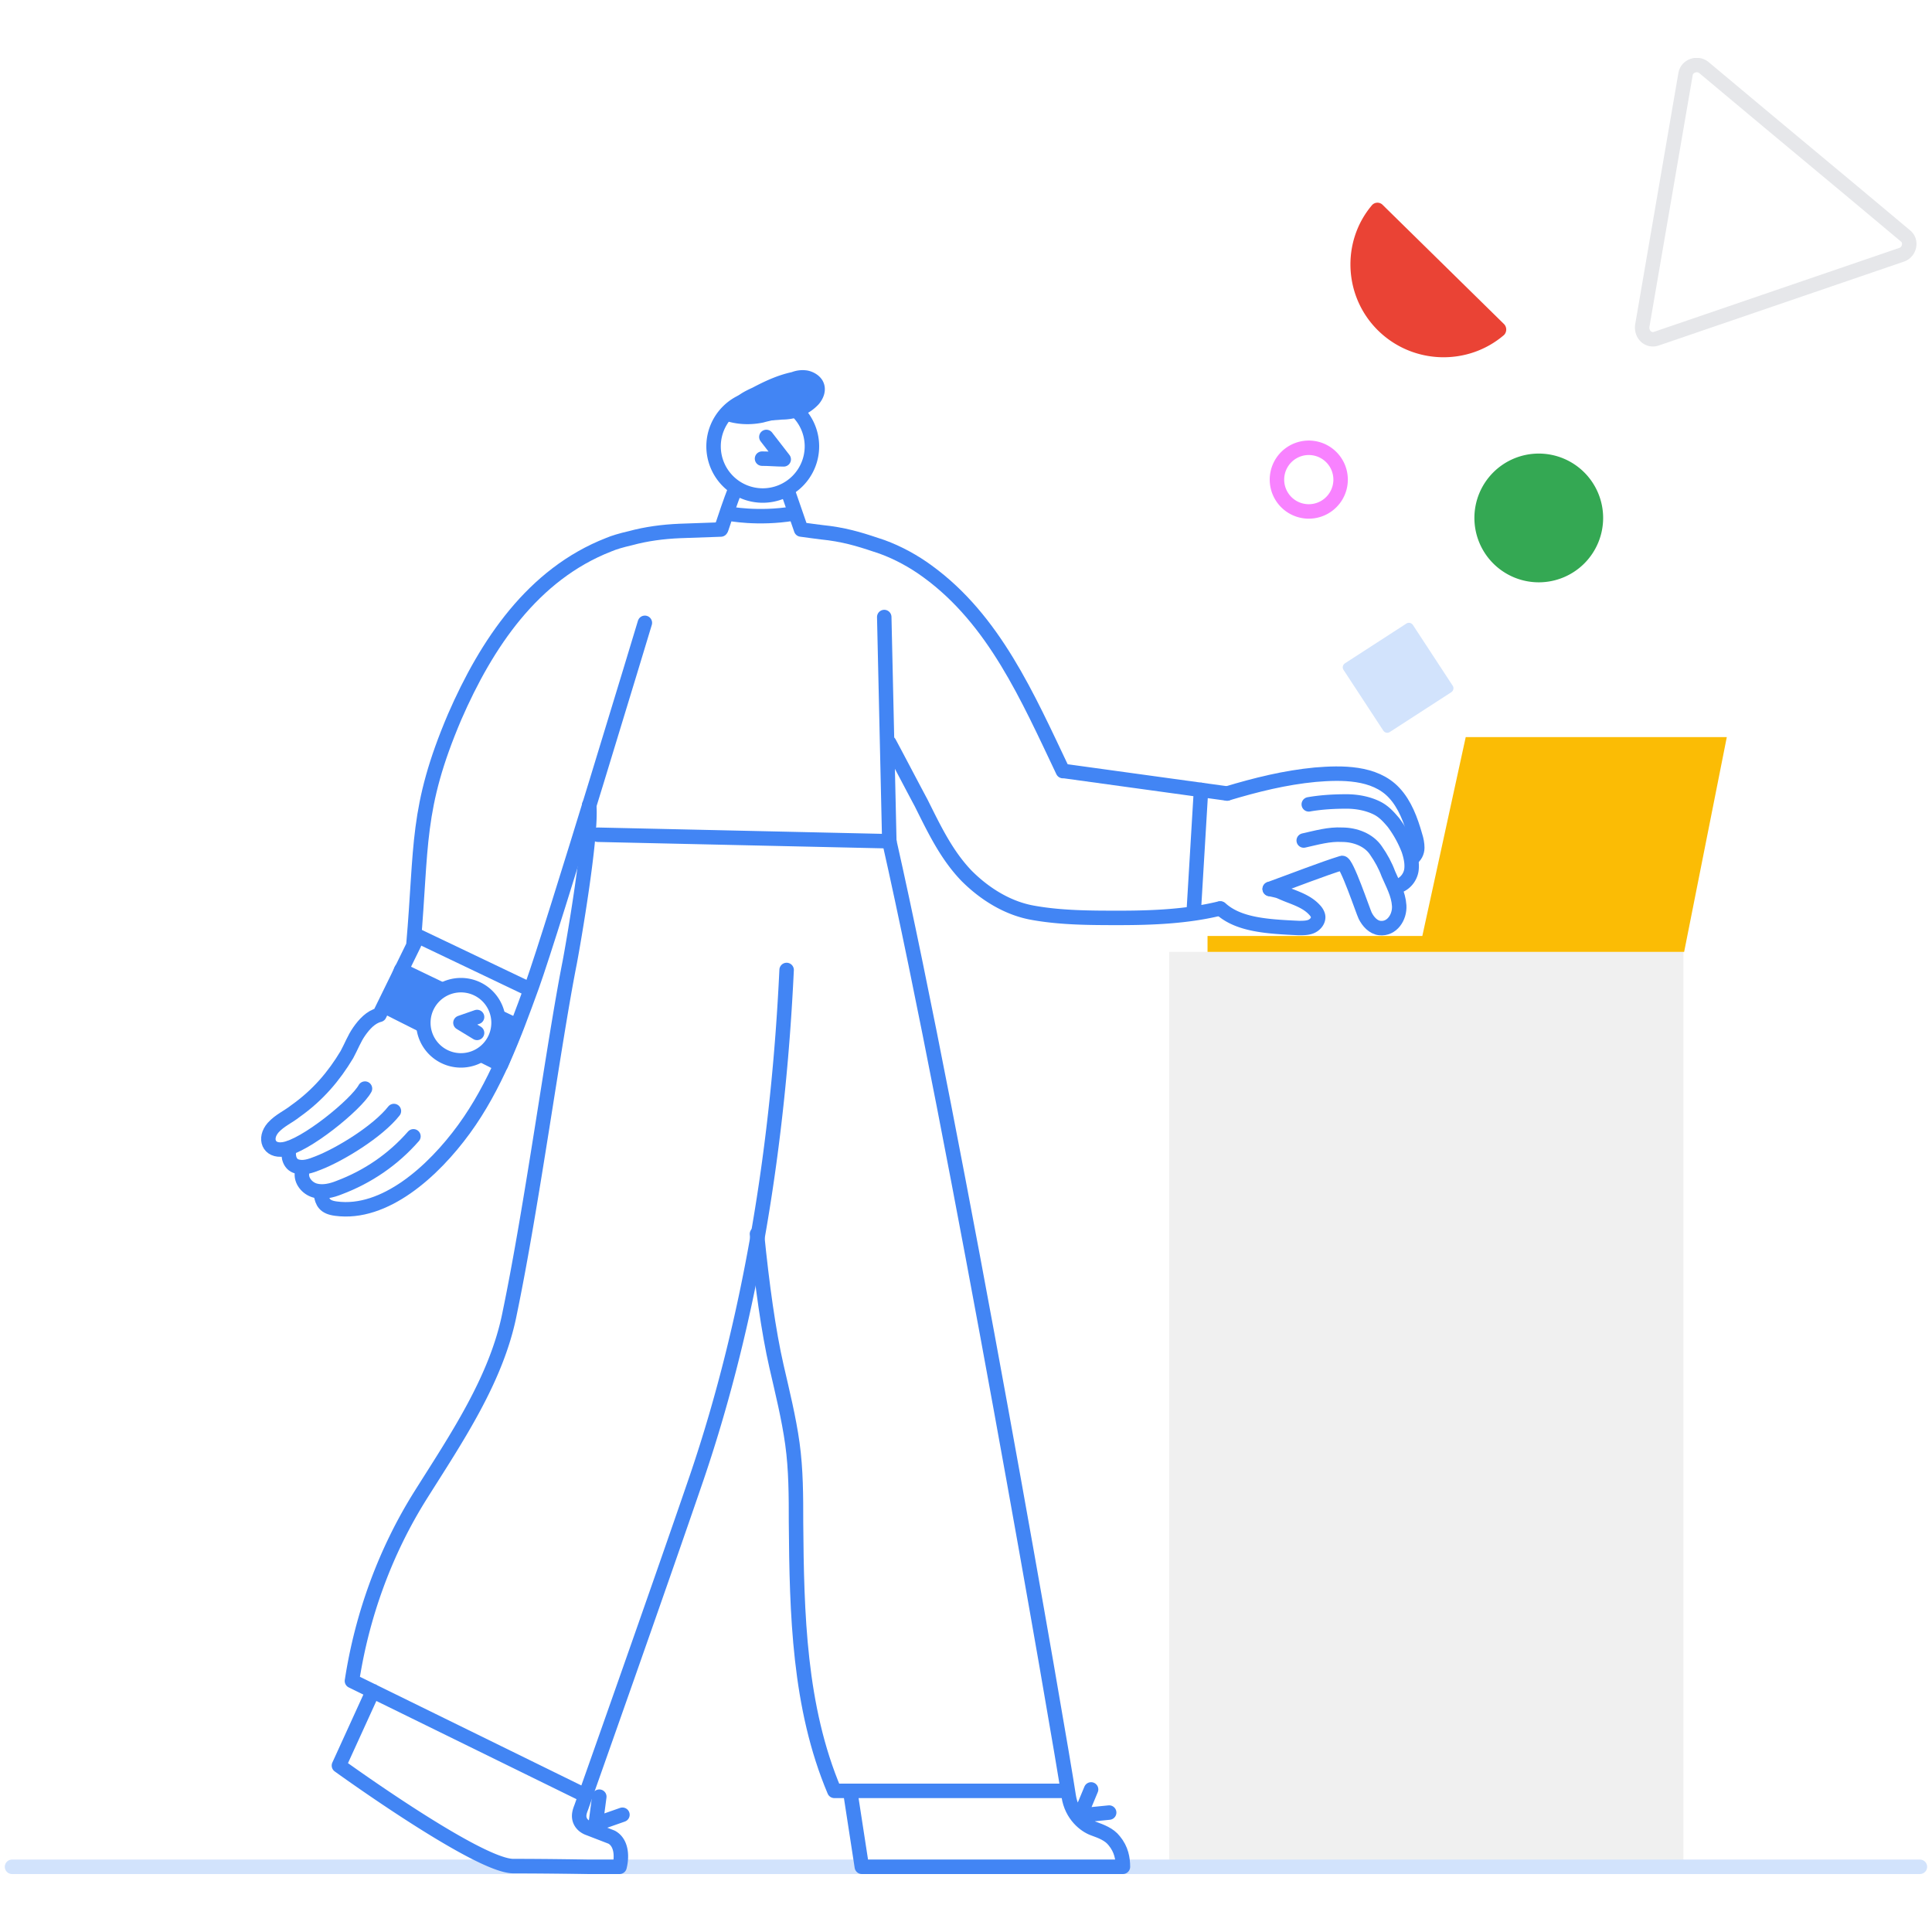 <svg width="286" height="286" viewBox="0 0 286 286" fill="none" xmlns="http://www.w3.org/2000/svg"><path fill="#fff" d="M0 0h286v286H0z"/><g clip-path="url(#a)"><path opacity=".56" d="M249.201 140.912H173.08v135.544h76.121V140.912z" fill="#E4E4E4"/><path d="M1.781 276.349H284.21" stroke="#D2E3FC" stroke-width="2.141" stroke-miterlimit="10" stroke-linecap="round" stroke-linejoin="round"/><path d="M87.218 119.178c.428 4.497-2.356 20.557-2.89 23.34-2.356 11.884-5.568 35.974-8.887 51.927-1.927 9.743-7.923 18.522-13.17 26.873-5.245 8.351-8.672 17.773-10.17 27.516m64.344-105.245c-1.178 25.16-5.139 51.07-13.276 75.052-5.567 16.274-16.594 47.43-17.13 48.929-.214.535-.428 1.178-.214 1.82.215.643.75 1.071 1.392 1.285.535.214 2.784 1.071 3.32 1.285 1.39.749 1.605 2.676 1.177 4.389H87.11s-5.781-.107-11.134-.107c-5.246 0-25.802-14.882-25.802-14.882l5.032-11.027m31.37 15.417L52.1 248.834m60.812-175.48a7.28 7.28 0 0 0 7.28-7.28 7.28 7.28 0 1 0-7.28 7.28zm-24.411 50.214 43.148.963m48.926 9.957c-4.818 1.178-9.957 1.392-14.882 1.392-4.175 0-8.565 0-12.74-.749-3.747-.643-7.173-2.784-9.85-5.461-2.998-3.104-4.818-6.959-6.745-10.813-1.606-2.998-3.105-5.889-4.711-8.887" stroke="#4285F4" stroke-width="2.141" stroke-miterlimit="10" stroke-linecap="round" stroke-linejoin="round"/><path d="m116.551 72.498 2.035 5.888s3.104.429 4.175.536c3.105.428 5.246 1.177 7.816 2.034 2.355.856 4.711 2.141 6.745 3.64 9.85 7.173 14.775 18.522 20.021 29.55m-25.696 10.385-.749-33.19m45.822 43.469 1.071-17.88" stroke="#4285F4" stroke-width="2.141" stroke-miterlimit="10" stroke-linecap="round" stroke-linejoin="round"/><path d="M178.755 140.912v-2.355h31.797l6.424-29.443h38.649l-6.316 31.798h-70.554z" fill="#FBBC05"/><path d="M187.962 131.598c3.533-1.285 7.923-2.998 10.706-3.855.643-.214 3.105 7.174 3.426 7.816.429.856 1.178 1.713 2.142 1.82 1.82.214 2.998-1.606 2.891-3.319-.108-1.713-.964-3.212-1.606-4.711-.429-1.178-1.071-2.355-1.821-3.426-1.07-1.606-3.104-2.355-5.032-2.355-1.927-.107-3.747.428-5.674.856" stroke="#4285F4" stroke-width="2.141" stroke-miterlimit="10" stroke-linecap="round" stroke-linejoin="round"/><path d="M181.645 117.465c4.283-1.285 8.565-2.355 13.062-2.784 3.854-.321 8.779-.428 11.67 2.677 1.606 1.713 2.463 4.068 3.105 6.317.214.642.321 1.285.321 1.82 0 .642-.321 1.285-.856 1.606" stroke="#4285F4" stroke-width="2.141" stroke-miterlimit="10" stroke-linecap="round" stroke-linejoin="round"/><path d="M193.743 119.071c1.82-.321 3.747-.428 5.568-.428 1.606 0 3.319.321 4.71 1.07.964.536 1.606 1.285 2.249 2.035a16.944 16.944 0 0 1 2.248 4.068c.321.964.535 1.927.428 2.891-.107.963-.749 1.927-1.713 2.355m-19.271.536c1.927.428.963.214 2.89.963 1.392.535 2.784 1.071 3.748 2.141.321.322.535.75.535 1.071 0 .643-.535 1.178-1.071 1.392-.535.214-1.177.214-1.82.214-4.497-.214-8.886-.428-11.563-2.891" stroke="#4285F4" stroke-width="2.141" stroke-miterlimit="10" stroke-linecap="round" stroke-linejoin="round"/><path d="M222.651 47.98a1.165 1.165 0 0 1 0 1.606c-5.353 4.604-13.49 4.39-18.63-.642-5.139-5.033-5.46-13.17-.963-18.523a1.078 1.078 0 0 1 1.606-.107l17.987 17.666z" fill="#EA4335"/><path d="M227.789 86.202a9.529 9.529 0 0 0 9.529-9.529 9.529 9.529 0 0 0-9.529-9.529 9.529 9.529 0 0 0-9.529 9.53 9.529 9.529 0 0 0 9.529 9.528z" fill="#34A853"/><path d="M193.743 75.71a4.71 4.71 0 1 0 0-9.422 4.71 4.71 0 0 0 0 9.422z" stroke="#F882FF" stroke-width="2.141" stroke-miterlimit="10" stroke-linecap="round" stroke-linejoin="round"/><path d="m209.16 92.519 5.889 8.993c.214.322.107.75-.214.964l-9.101 5.888c-.321.215-.749.108-.964-.214l-5.888-8.993c-.214-.321-.107-.75.214-.964l9.101-5.888c.321-.214.749-.107.963.214z" fill="#D2E3FC"/><path d="M252.199 9.972c15.845 13.276 17.237 14.347 29.871 24.946.963.75.642 2.355-.535 2.784l-36.295 12.42c-1.178.427-2.249-.536-2.142-1.82l6.424-37.367c.214-1.177 1.713-1.713 2.677-.963z" stroke="#E6E7EA" stroke-width="2.141" stroke-miterlimit="10" stroke-linecap="round" stroke-linejoin="round"/><path d="M95.462 92.198s-13.597 45.074-16.702 53.746c-2.677 7.388-5.46 14.882-10.064 21.199-4.603 6.317-11.776 12.741-18.95 11.777-1.713-.214-2.034-.963-2.248-2.141" stroke="#4285F4" stroke-width="2.141" stroke-miterlimit="10" stroke-linecap="round" stroke-linejoin="round"/><path d="M61.201 139.842c1.285-14.668.321-20.129 6.103-33.726 4.71-10.813 11.563-21.092 22.805-25.481.75-.322 1.82-.643 3.212-.964 2.355-.642 4.818-.964 7.28-1.07l6.103-.215M54.03 161.148c-1.286 2.355-8.887 8.565-12.1 8.993-2.14.321-2.89-1.606-1.498-3.212.963-1.071 2.248-1.606 3.319-2.462 3.319-2.356 5.674-5.14 7.602-8.352.642-1.177 1.07-2.355 1.82-3.426.749-1.07 1.713-2.141 2.997-2.462l5.14-10.492m-.107 28.479c-2.998 3.426-6.746 5.995-11.028 7.601-1.07.429-2.356.75-3.533.429-1.178-.322-2.142-1.499-1.928-2.677" stroke="#4285F4" stroke-width="2.141" stroke-miterlimit="10" stroke-linecap="round" stroke-linejoin="round"/><path d="M58.312 164.467c-2.355 2.997-7.923 6.423-11.242 7.708-1.07.428-2.248.857-3.319.428-1.07-.428-1.177-1.927-.856-2.676m65.948-97.537c-.75 1.928-1.392 3.855-2.034 5.782v-.214m-45.18 60.492 16.595 7.923" stroke="#4285F4" stroke-width="2.141" stroke-miterlimit="10" stroke-linecap="round" stroke-linejoin="round"/><path d="M120.406 59.115c.536-.643.857-1.5.429-2.249-.321-.535-.964-.856-1.499-.963a3.435 3.435 0 0 0-1.82.214c-2.035.428-3.855 1.285-5.675 2.248-.963.428-2.462 1.178-2.248 1.713.107.321.321.535.535.75.75.535 1.713.535 2.677.428.963-.107 1.927-.107 2.891-.214 1.713 0 3.426-.535 4.71-1.927z" fill="#4285F4" stroke="#4285F4" stroke-width="2.141" stroke-miterlimit="10" stroke-linecap="round" stroke-linejoin="round"/><path d="M113.019 62.54c-2.035.429-4.176.322-6.103-.428.428-.535.857-1.07 1.392-1.605l.856-.857a5.406 5.406 0 0 1 2.463-.964c.856-.214 1.713-.214 2.676-.214.857-.107 1.821-.107 2.677.107.428.107 2.463 1.285 1.606 1.928-1.071.642-2.355 1.07-3.426 1.498-.749.214-1.392.322-2.141.536z" fill="#4285F4"/><path d="M113.447 64.682c.857 1.07 1.713 2.248 2.57 3.319-1.071 0-2.142-.107-3.212-.107m18.842 56.637c9.743 43.147 25.375 133.403 26.552 141.326.429 2.891 2.463 4.39 3.641 4.818 1.177.428 2.355.856 3.104 1.82 1.071 1.285 1.285 2.677 1.285 3.854h-38.65l-1.713-11.134m31.477-.107h-33.832m0 0c-5.246-12.42-5.567-26.231-5.674-39.722 0-3.854 0-7.815-.536-11.67-.535-3.854-1.499-7.708-2.355-11.456-1.178-5.139-2.141-12.098-2.891-19.592m45.501-68.522 24.09 3.319m-20.129 147.428-1.606 3.855m4.283-.429-4.283.429m-71.195-2.784-.536 4.069m3.962-1.392-3.962 1.391m19.7-194.002s4.282.857 9.529 0" stroke="#4285F4" stroke-width="2.141" stroke-miterlimit="10" stroke-linecap="round" stroke-linejoin="round"/><path d="m59.38 143.589 17.131 8.244-2.355 5.781-16.81-8.458 2.035-5.567z" fill="#4285F4" stroke="#4285F4" stroke-width="2.141" stroke-miterlimit="10" stroke-linecap="round" stroke-linejoin="round"/><path d="M68.16 156.972a5.568 5.568 0 1 0 0-11.135 5.568 5.568 0 0 0 0 11.135z" fill="#fff" stroke="#4285F4" stroke-width="2.141" stroke-miterlimit="10" stroke-linecap="round" stroke-linejoin="round"/><path d="m70.622 150.548-2.462.857 2.462 1.499" stroke="#4285F4" stroke-width="2.141" stroke-miterlimit="10" stroke-linecap="round" stroke-linejoin="round"/></g><defs><clipPath id="a"><path fill="#fff" transform="translate(.71 8.58)" d="M0 0h284.57v268.84H0z"/></clipPath></defs></svg>